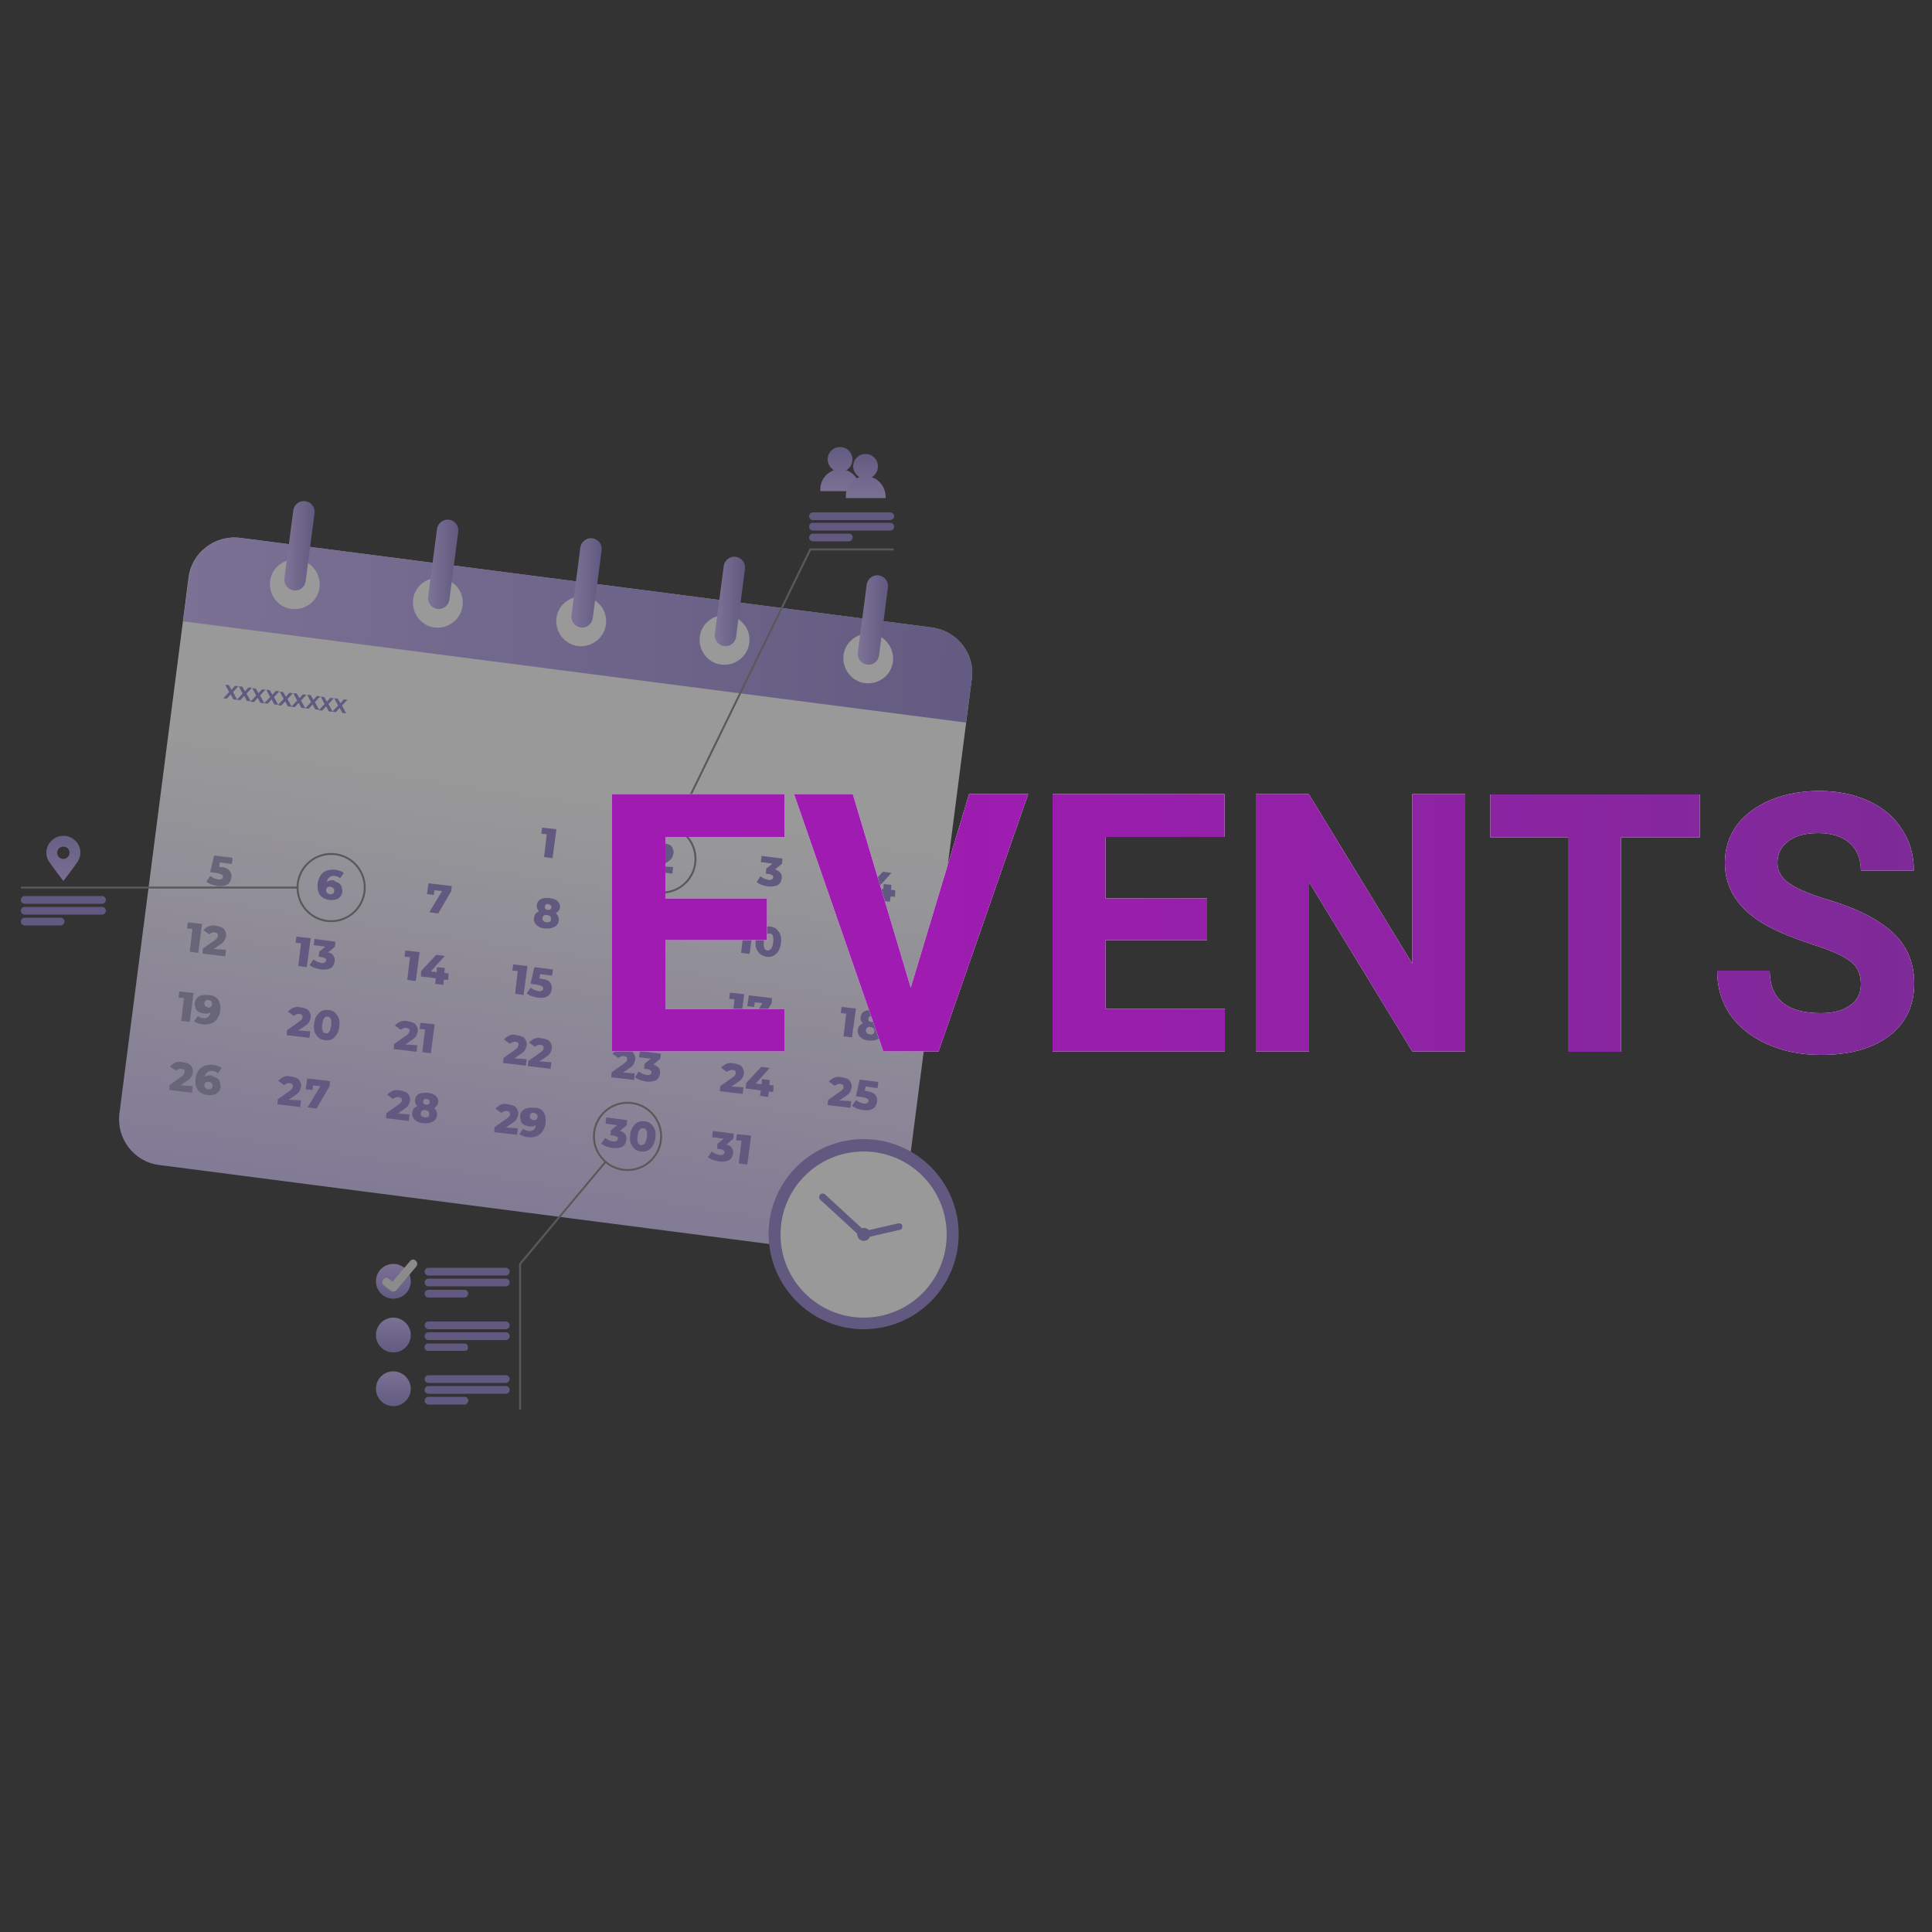 <?xml version="1.0" encoding="utf-8"?>
<!-- Generator: Adobe Illustrator 24.2.0, SVG Export Plug-In . SVG Version: 6.00 Build 0)  -->
<svg version="1.1" xmlns="http://www.w3.org/2000/svg" xmlns:xlink="http://www.w3.org/1999/xlink" x="0px" y="0px"
	 viewBox="0 0 500 500" style="enable-background:new 0 0 500 500;" xml:space="preserve">
<rect x="0" y="0" width="500" height="500" fill="#333333" stroke="none"/>
<style type="text/css">
	.st0{opacity:0.5;}
	.st1{fill:url(#SVGID_1_);}
	.st2{fill:url(#SVGID_2_);}
	.st3{fill:#907FCC;}
	.st4{fill:#9F98BD;}
	.st5{fill:#FFFFFF;}
	.st6{fill:url(#SVGID_3_);}
	.st7{fill:url(#SVGID_4_);}
	.st8{fill:url(#SVGID_5_);}
	.st9{fill:url(#SVGID_6_);}
	.st10{fill:url(#SVGID_7_);}
	.st11{fill:url(#SVGID_8_);}
	.st12{fill:none;stroke:#808080;stroke-width:0.5;stroke-miterlimit:10;}
	.st13{fill:url(#SVGID_9_);}
	.st14{fill:#E4E4E4;}
	.st15{fill:url(#SVGID_10_);}
	.st16{fill:url(#SVGID_11_);}
	.st17{fill:url(#SVGID_12_);}
	.st18{fill:url(#SVGID_13_);}
	.st19{fill:url(#SVGID_14_);}
</style>
<g id="BACKGROUND">
</g>
<g id="OBJECTS">
	<g class="st0">
		
			<linearGradient id="SVGID_1_" gradientUnits="userSpaceOnUse" x1="89.641" y1="-75.433" x2="145.175" y2="294.481" gradientTransform="matrix(1 0 0 -1 8.410366e-06 500.11)">
			<stop  offset="0.609" style="stop-color:#C2AFF6"/>
			<stop  offset="1" style="stop-color:#FFFFFF"/>
		</linearGradient>
		<path class="st1" d="M251.5,175.7l-17.9,138.7c-0.8,6.5-6.8,11.1-13.3,10.3L41.2,301.5c-6.5-0.8-11.1-6.8-10.3-13.3l17.9-138.7
			c0.8-6.5,6.8-11.1,13.3-10.3l179.1,23.2C247.8,163.3,252.4,169.3,251.5,175.7z"/>
		
			<linearGradient id="SVGID_2_" gradientUnits="userSpaceOnUse" x1="47.525" y1="341.621" x2="251.953" y2="332.945" gradientTransform="matrix(1 0 0 -1 8.410366e-06 500.11)">
			<stop  offset="0" style="stop-color:#C2AFF6"/>
			<stop  offset="0.995" style="stop-color:#9583D1"/>
		</linearGradient>
		<path class="st2" d="M251.5,175.7l-1.5,11.3L47.4,160.8l1.5-11.3c0.8-6.5,6.8-11.1,13.3-10.3l179.1,23.2
			C247.8,163.3,252.4,169.3,251.5,175.7z"/>
		<path class="st3" d="M144,214.6l-1,7.5l-2.2-0.3l0.7-5.9l-1.4-0.1l0.2-1.6L144,214.6z"/>
		<path class="st3" d="M174.2,224.4l-0.2,1.7l-5.9-0.7l0.1-1.3l3.1-2.2c0.3-0.2,0.5-0.4,0.7-0.6c0.1-0.1,0.1-0.4,0.2-0.5
			c0-0.2,0-0.4-0.1-0.6s-0.4-0.2-0.7-0.3c-0.3,0-0.5,0-0.8,0.1c-0.2,0.1-0.4,0.2-0.7,0.4l-1.5-1.1c0.4-0.4,0.8-0.7,1.4-1
			c0.6-0.2,1.2-0.3,1.9-0.1c0.6,0.1,1,0.2,1.5,0.4s0.7,0.5,0.9,1c0.2,0.4,0.3,0.8,0.2,1.3c-0.1,0.4-0.2,0.7-0.4,1.1
			c-0.2,0.4-0.6,0.7-1.2,1.1l-1.6,1.1L174.2,224.4z"/>
		<path class="st3" d="M202,225.9c0.3,0.4,0.4,0.9,0.3,1.5c-0.1,0.4-0.2,0.8-0.5,1.2c-0.3,0.4-0.7,0.6-1.2,0.7
			c-0.5,0.1-1.1,0.2-1.9,0.1c-0.5-0.1-1-0.2-1.6-0.4c-0.5-0.2-0.9-0.4-1.3-0.7l1-1.5c0.3,0.2,0.6,0.4,1,0.6c0.4,0.1,0.7,0.2,1,0.3
			c0.4,0.1,0.7,0,0.9-0.1c0.2-0.1,0.4-0.3,0.4-0.5c0.1-0.5-0.3-0.7-1-0.9l-0.9-0.1l0.1-1.3l1.6-1.3l-3-0.4l0.2-1.6l5.4,0.7l-0.1,1.3
			l-1.8,1.5C201.2,225.2,201.7,225.6,202,225.9z"/>
		<path class="st3" d="M231.6,232.1l-1.1-0.1l-0.2,1.4l-2.1-0.3l0.2-1.4l-3.9-0.5l0.1-1.4l3.9-4.2l2.2,0.3l-3.6,4l1.5,0.2l0.1-1.3
			l2,0.2l-0.1,1.3l1.1,0.1L231.6,232.1z"/>
		<path class="st4" d="M59.4,225.3c0.4,0.5,0.6,1.1,0.5,1.8c-0.1,0.4-0.2,0.9-0.5,1.3c-0.3,0.4-0.7,0.6-1.2,0.8
			c-0.5,0.1-1.1,0.2-1.9,0.1c-0.5-0.1-1-0.2-1.6-0.4c-0.5-0.2-0.9-0.4-1.3-0.7l1-1.5c0.3,0.2,0.6,0.4,1,0.6c0.4,0.1,0.7,0.2,1,0.3
			c0.4,0.1,0.7,0,0.9-0.1c0.2-0.1,0.4-0.3,0.4-0.5c0-0.2-0.1-0.4-0.2-0.6c-0.2-0.1-0.6-0.3-1.1-0.4l-2-0.3l1-4.3l4.8,0.6l-0.2,1.6
			l-3.1-0.4l-0.2,1.1l0.5,0.1C58.2,224.4,59,224.8,59.4,225.3z"/>
		<path class="st3" d="M87.6,228.5c0.4,0.2,0.7,0.6,0.8,1c0.1,0.4,0.2,0.8,0.2,1.3c-0.1,0.5-0.2,1-0.6,1.3c-0.3,0.4-0.7,0.6-1.2,0.7
			c-0.4,0.1-1,0.2-1.6,0.1c-1-0.1-1.9-0.6-2.4-1.3c-0.5-0.7-0.7-1.6-0.6-2.9c0.1-0.9,0.4-1.6,0.8-2.2c0.4-0.6,1-1,1.6-1.2
			c0.7-0.2,1.3-0.3,2.2-0.2c0.4,0.1,0.8,0.1,1.2,0.3c0.4,0.1,0.7,0.3,1,0.5l-1,1.4c-0.3-0.3-0.7-0.5-1.3-0.6c-0.5-0.1-1,0-1.4,0.3
			c-0.4,0.2-0.6,0.7-0.7,1.2c0.4-0.3,1-0.4,1.8-0.4C86.7,228.2,87.2,228.3,87.6,228.5z M86.1,231.3c0.2-0.1,0.4-0.4,0.4-0.7
			c0-0.3,0-0.5-0.2-0.7c-0.1-0.2-0.4-0.3-0.7-0.4c-0.3-0.1-0.6,0-0.8,0.1c-0.2,0.1-0.4,0.4-0.4,0.7c0,0.3,0,0.5,0.2,0.7
			c0.1,0.2,0.4,0.3,0.7,0.4C85.6,231.5,85.9,231.4,86.1,231.3z"/>
		<path class="st3" d="M116.9,229.3l-0.1,1.3l-3.4,5.8l-2.3-0.3l3.3-5.5l-2-0.2l-0.1,1.2l-1.8-0.2l0.4-2.8L116.9,229.3z"/>
		<path class="st3" d="M144.5,237.3c0.1,0.3,0.2,0.7,0.1,1c-0.1,0.4-0.2,0.9-0.6,1.2c-0.3,0.3-0.7,0.5-1.3,0.7
			c-0.5,0.1-1.1,0.1-1.7,0.1c-0.7-0.1-1.2-0.2-1.6-0.5c-0.4-0.2-0.8-0.6-1-1c-0.2-0.4-0.3-0.8-0.2-1.3c0.1-0.4,0.1-0.7,0.4-1
			c0.2-0.3,0.5-0.4,0.9-0.7c-0.2-0.2-0.4-0.4-0.5-0.7c-0.1-0.3-0.1-0.6-0.1-0.9c0.1-0.4,0.2-0.8,0.5-1.1c0.3-0.3,0.7-0.5,1.1-0.6
			c0.4-0.1,1-0.1,1.6-0.1c0.6,0.1,1.1,0.2,1.6,0.4c0.4,0.2,0.7,0.5,1,0.9c0.2,0.4,0.3,0.7,0.2,1.2c-0.1,0.3-0.1,0.6-0.3,0.8
			s-0.4,0.4-0.7,0.6C144.2,236.7,144.4,237,144.5,237.3z M142.2,238.6c0.2-0.1,0.4-0.4,0.4-0.7c0-0.3,0-0.5-0.2-0.7
			c-0.1-0.2-0.4-0.3-0.8-0.4c-0.4-0.1-0.6,0-0.8,0.1c-0.2,0.1-0.4,0.4-0.4,0.7c-0.1,0.3,0,0.5,0.2,0.7c0.1,0.2,0.4,0.3,0.8,0.4
			C141.6,238.7,141.9,238.7,142.2,238.6z M141.3,234.1c-0.1,0.1-0.3,0.3-0.3,0.5c0,0.2,0,0.4,0.1,0.6c0.1,0.1,0.4,0.2,0.6,0.3
			c0.3,0,0.5,0,0.7-0.1c0.1-0.1,0.3-0.3,0.3-0.5s0-0.4-0.1-0.6c-0.1-0.1-0.4-0.2-0.6-0.3C141.6,233.9,141.4,233.9,141.3,234.1z"/>
		<path class="st3" d="M172.1,237.3c0.5,0.7,0.7,1.6,0.6,2.9c-0.1,0.9-0.4,1.6-0.8,2.2c-0.4,0.6-1,1-1.6,1.3
			c-0.7,0.2-1.3,0.3-2.2,0.2c-0.4-0.1-0.8-0.1-1.2-0.3c-0.4-0.1-0.7-0.3-1-0.5l1-1.4c0.3,0.3,0.7,0.5,1.3,0.6c0.5,0.1,1,0,1.3-0.3
			c0.4-0.2,0.6-0.7,0.7-1.2c-0.4,0.3-1,0.4-1.8,0.3c-0.4-0.1-0.9-0.2-1.3-0.4c-0.4-0.2-0.7-0.6-0.8-1c-0.1-0.4-0.2-0.8-0.2-1.3
			c0.1-0.5,0.2-1,0.6-1.3c0.3-0.4,0.7-0.6,1.2-0.7c0.4-0.1,1-0.2,1.6-0.1C170.7,236.1,171.5,236.5,172.1,237.3z M170.2,239.3
			c0.2-0.1,0.4-0.4,0.4-0.7c0-0.3,0-0.5-0.2-0.7c-0.1-0.2-0.4-0.3-0.7-0.4c-0.3-0.1-0.5,0-0.7,0.1c-0.2,0.1-0.4,0.4-0.4,0.7
			c0,0.3,0,0.5,0.2,0.7c0.1,0.2,0.4,0.3,0.7,0.4C169.6,239.4,169.9,239.4,170.2,239.3z"/>
		<path class="st3" d="M195,239.4l-1,7.5l-2.2-0.3l0.7-5.9l-1.4-0.1l0.2-1.6L195,239.4z"/>
		<path class="st3" d="M196.7,246.9c-0.4-0.4-0.8-0.9-1-1.5c-0.2-0.6-0.2-1.3-0.1-2.2c0.1-0.8,0.4-1.5,0.7-2c0.4-0.5,0.8-1,1.3-1.2
			c0.5-0.2,1.1-0.3,1.8-0.2c0.7,0.1,1.2,0.3,1.6,0.7c0.4,0.4,0.8,0.9,1,1.5c0.2,0.6,0.2,1.3,0.1,2.2c-0.1,0.8-0.4,1.5-0.7,2
			c-0.4,0.5-0.8,1-1.3,1.2c-0.5,0.2-1.1,0.3-1.8,0.2C197.8,247.5,197.2,247.3,196.7,246.9z M199.6,245.5c0.2-0.3,0.4-0.8,0.5-1.6
			c0.1-0.7,0.1-1.3-0.1-1.7c-0.1-0.4-0.4-0.6-0.8-0.6c-0.4-0.1-0.7,0.1-1,0.4c-0.2,0.3-0.4,0.9-0.5,1.6c-0.1,0.7-0.1,1.3,0.1,1.7
			c0.1,0.4,0.4,0.6,0.8,0.7C199,246,199.3,245.8,199.6,245.5z"/>
		<path class="st3" d="M226.2,243.4l-1,7.5l-2.2-0.3l0.7-5.9l-1.4-0.1l0.2-1.6L226.2,243.4z"/>
		<path class="st3" d="M230.5,244l-1,7.5l-2.2-0.3l0.7-5.9l-1.4-0.1l0.2-1.6L230.5,244z"/>
		<path class="st4" d="M52.3,239.1l-1,7.5l-2.2-0.3l0.7-5.9l-1.4-0.1l0.2-1.6L52.3,239.1z"/>
		<path class="st4" d="M58.5,245.8l-0.2,1.7l-5.9-0.7l0.1-1.3l3.1-2.2c0.3-0.2,0.5-0.4,0.6-0.6c0.1-0.1,0.1-0.4,0.2-0.5
			c0-0.2,0-0.4-0.1-0.6c-0.1-0.1-0.4-0.2-0.7-0.3c-0.3,0-0.5,0-0.8,0.1c-0.2,0.1-0.4,0.2-0.7,0.4l-1.5-1.1c0.4-0.4,0.8-0.7,1.4-1
			c0.6-0.2,1.2-0.3,1.9-0.1c0.6,0.1,1,0.2,1.5,0.4c0.4,0.2,0.7,0.5,0.9,1c0.2,0.4,0.3,0.8,0.2,1.3c-0.1,0.4-0.2,0.7-0.4,1.1
			c-0.2,0.4-0.6,0.7-1.2,1.1l-1.6,1.1L58.5,245.8z"/>
		<path class="st3" d="M80.4,242.8l-1,7.5l-2.2-0.3l0.7-5.9l-1.4-0.1l0.2-1.6L80.4,242.8z"/>
		<path class="st3" d="M86.3,247.4c0.3,0.4,0.4,0.9,0.3,1.5c-0.1,0.4-0.2,0.8-0.5,1.2c-0.3,0.4-0.7,0.6-1.2,0.7
			c-0.5,0.1-1.1,0.2-1.9,0.1c-0.5-0.1-1-0.2-1.6-0.4c-0.5-0.2-0.9-0.4-1.3-0.7l1-1.5c0.3,0.2,0.6,0.4,1,0.6c0.4,0.1,0.7,0.2,1,0.3
			c0.4,0.1,0.7,0,0.9-0.1c0.2-0.1,0.4-0.3,0.4-0.5c0.1-0.5-0.3-0.7-1-0.9l-0.9-0.1l0.1-1.3l1.6-1.3l-3-0.4l0.2-1.6l5.4,0.7l-0.1,1.3
			l-1.8,1.5C85.6,246.6,86.1,246.9,86.3,247.4z"/>
		<path class="st3" d="M108.6,246.4l-1,7.5l-2.2-0.3l0.7-5.9l-1.4-0.1l0.2-1.6L108.6,246.4z"/>
		<path class="st3" d="M116,253.6l-1.1-0.1l-0.2,1.4l-2.1-0.3l0.2-1.4l-3.9-0.5l0.1-1.4l3.9-4.2l2.2,0.3l-3.6,4l1.5,0.2l0.1-1.3
			l2,0.2l-0.1,1.3l1.1,0.1L116,253.6z"/>
		<path class="st3" d="M136.5,250l-1,7.5l-2.2-0.3l0.7-5.9l-1.4-0.1l0.2-1.6L136.5,250z"/>
		<path class="st3" d="M142.3,254.2c0.4,0.5,0.6,1.1,0.5,1.8c-0.1,0.4-0.2,0.9-0.5,1.3c-0.3,0.4-0.7,0.6-1.2,0.8
			c-0.5,0.1-1.1,0.2-1.9,0.1c-0.5-0.1-1-0.2-1.6-0.4c-0.5-0.2-0.9-0.4-1.3-0.7l1-1.5c0.3,0.2,0.6,0.4,1,0.6c0.4,0.1,0.7,0.2,1,0.3
			c0.4,0.1,0.7,0,0.9-0.1c0.2-0.1,0.4-0.3,0.4-0.5s-0.1-0.4-0.2-0.6c-0.2-0.1-0.6-0.3-1.1-0.4l-2-0.3l1-4.3l4.8,0.6l-0.2,1.6
			l-3.1-0.4l-0.2,1.1l0.5,0.1C141.1,253.4,141.9,253.7,142.3,254.2z"/>
		<path class="st3" d="M164.6,253.6l-1,7.5l-2.2-0.3l0.7-5.9l-1.4-0.1l0.2-1.6L164.6,253.6z"/>
		<path class="st3" d="M170.5,257.5c0.4,0.2,0.7,0.6,0.8,1c0.1,0.4,0.2,0.8,0.2,1.3c-0.1,0.5-0.2,1-0.6,1.3
			c-0.3,0.4-0.7,0.6-1.2,0.7c-0.4,0.1-1,0.2-1.6,0.1c-1-0.1-1.9-0.6-2.4-1.3c-0.5-0.7-0.7-1.6-0.6-2.9c0.1-0.9,0.4-1.6,0.8-2.2
			c0.4-0.6,1-1,1.6-1.3c0.7-0.2,1.3-0.3,2.2-0.2c0.4,0.1,0.8,0.1,1.2,0.3c0.4,0.1,0.7,0.3,1,0.5l-1,1.4c-0.3-0.3-0.7-0.5-1.3-0.6
			c-0.5-0.1-1,0-1.4,0.3c-0.4,0.2-0.6,0.7-0.7,1.2c0.4-0.3,1-0.4,1.8-0.4C169.6,257.1,170.1,257.2,170.5,257.5z M169,260.2
			c0.2-0.1,0.4-0.4,0.4-0.7c0-0.3,0-0.5-0.2-0.7c-0.1-0.2-0.4-0.3-0.7-0.4c-0.3-0.1-0.6,0-0.8,0.1c-0.2,0.1-0.4,0.4-0.4,0.7
			c0,0.3,0,0.5,0.2,0.7c0.1,0.2,0.4,0.3,0.7,0.4C168.5,260.4,168.8,260.3,169,260.2z"/>
		<path class="st3" d="M192.6,257.3l-1,7.5l-2.2-0.3l0.7-5.9l-1.4-0.1l0.2-1.6L192.6,257.3z"/>
		<path class="st3" d="M199.8,258.3l-0.1,1.3l-3.4,5.8l-2.3-0.3l3.3-5.5l-2-0.2l-0.1,1.2l-1.8-0.2l0.4-2.8L199.8,258.3z"/>
		<path class="st3" d="M221.5,261l-1,7.5l-2.2-0.3l0.7-5.9l-1.4-0.1l0.2-1.6L221.5,261z"/>
		<path class="st3" d="M228.3,266.3c0.1,0.3,0.2,0.7,0.1,1c-0.1,0.4-0.2,0.9-0.6,1.2c-0.3,0.3-0.7,0.5-1.3,0.7
			c-0.5,0.1-1.1,0.1-1.7,0.1c-0.7-0.1-1.2-0.2-1.6-0.5c-0.4-0.2-0.8-0.6-1-1c-0.2-0.4-0.3-0.8-0.2-1.3c0.1-0.4,0.1-0.7,0.4-1
			c0.2-0.3,0.5-0.4,0.9-0.7c-0.2-0.2-0.4-0.4-0.5-0.7c-0.1-0.3-0.1-0.6-0.1-0.9c0.1-0.4,0.2-0.8,0.5-1.1c0.3-0.3,0.7-0.5,1.2-0.6
			c0.4-0.1,1-0.1,1.6-0.1c0.6,0.1,1.1,0.2,1.6,0.4c0.4,0.2,0.7,0.5,1,0.9c0.2,0.4,0.3,0.7,0.2,1.2c-0.1,0.3-0.1,0.6-0.3,0.8
			s-0.4,0.4-0.7,0.6C227.9,265.7,228.2,266,228.3,266.3z M225.9,267.6c0.2-0.1,0.4-0.4,0.4-0.7c0-0.3,0-0.5-0.2-0.7
			c-0.1-0.2-0.4-0.3-0.8-0.4c-0.4-0.1-0.6,0-0.8,0.1c-0.2,0.1-0.4,0.4-0.4,0.7c0,0.3,0,0.5,0.2,0.7c0.1,0.2,0.4,0.3,0.8,0.4
			C225.4,267.8,225.7,267.8,225.9,267.6z M225,263.1c-0.1,0.1-0.3,0.3-0.3,0.5s0,0.4,0.1,0.6c0.1,0.1,0.4,0.2,0.6,0.3
			c0.3,0,0.5,0,0.7-0.1c0.1-0.1,0.3-0.3,0.3-0.5s0-0.4-0.1-0.6s-0.4-0.2-0.6-0.3C225.4,262.9,225.2,262.9,225,263.1z"/>
		<path class="st4" d="M50.1,257l-1,7.5l-2.2-0.3l0.7-5.9l-1.4-0.1l0.2-1.6L50.1,257z"/>
		<path class="st4" d="M56.4,258.6c0.5,0.7,0.7,1.6,0.6,2.9c-0.1,0.9-0.4,1.6-0.8,2.2c-0.4,0.6-1,1-1.6,1.2
			c-0.7,0.2-1.3,0.3-2.2,0.2c-0.4-0.1-0.8-0.1-1.2-0.3c-0.4-0.1-0.7-0.3-1-0.5l1-1.4c0.3,0.3,0.7,0.5,1.3,0.6c0.5,0.1,1,0,1.3-0.3
			c0.4-0.2,0.6-0.7,0.7-1.2c-0.4,0.3-1,0.4-1.8,0.3c-0.4-0.1-0.9-0.2-1.3-0.4c-0.4-0.2-0.7-0.6-0.8-1c-0.1-0.4-0.2-0.8-0.2-1.3
			c0.1-0.5,0.2-1,0.6-1.3c0.3-0.4,0.7-0.6,1.2-0.7c0.4-0.1,1-0.2,1.6-0.1C55.1,257.5,55.9,258,56.4,258.6z M54.5,260.6
			c0.2-0.1,0.4-0.4,0.4-0.7c0-0.3,0-0.5-0.2-0.7c-0.1-0.2-0.4-0.3-0.7-0.4c-0.3-0.1-0.6,0-0.7,0.1c-0.2,0.1-0.4,0.4-0.4,0.7
			c0,0.3,0,0.5,0.2,0.7c0.1,0.2,0.4,0.3,0.7,0.4C54.1,260.9,54.3,260.8,54.5,260.6z"/>
		<path class="st3" d="M80.3,266.9l-0.2,1.7l-5.9-0.7l0.1-1.3l3.1-2.2c0.3-0.2,0.5-0.4,0.7-0.6c0.1-0.1,0.1-0.4,0.2-0.5
			c0-0.2,0-0.4-0.1-0.6c-0.1-0.1-0.4-0.2-0.7-0.3c-0.3,0-0.5,0-0.8,0.1c-0.2,0.1-0.4,0.2-0.7,0.4l-1.5-1.1c0.4-0.4,0.8-0.7,1.4-1
			c0.6-0.2,1.2-0.3,1.9-0.1c0.6,0.1,1,0.2,1.5,0.4c0.4,0.2,0.7,0.5,0.9,1c0.2,0.4,0.3,0.8,0.2,1.3c-0.1,0.4-0.2,0.7-0.4,1.1
			c-0.2,0.4-0.6,0.7-1.2,1.1l-1.6,1.1L80.3,266.9z"/>
		<path class="st3" d="M82.4,268.5c-0.4-0.4-0.8-0.9-1-1.5c-0.2-0.6-0.2-1.3-0.1-2.2c0.1-0.8,0.4-1.5,0.7-2c0.4-0.5,0.8-1,1.3-1.2
			c0.5-0.2,1.1-0.3,1.8-0.2c0.7,0.1,1.2,0.3,1.6,0.7c0.4,0.4,0.8,0.9,1,1.5c0.2,0.6,0.2,1.3,0.1,2.2c-0.1,0.8-0.4,1.5-0.7,2
			c-0.4,0.5-0.8,1-1.3,1.2c-0.5,0.2-1.1,0.3-1.8,0.2C83.4,269.1,82.8,268.9,82.4,268.5z M85.2,267c0.2-0.3,0.4-0.8,0.5-1.6
			c0.1-0.7,0.1-1.3-0.1-1.7c-0.1-0.4-0.4-0.6-0.8-0.6c-0.4-0.1-0.7,0.1-0.9,0.4c-0.2,0.3-0.4,0.8-0.5,1.6c-0.1,0.7-0.1,1.3,0.1,1.7
			c0.1,0.4,0.4,0.6,0.8,0.6C84.6,267.5,84.9,267.4,85.2,267z"/>
		<path class="st3" d="M108,270.5l-0.2,1.7l-5.9-0.7l0.1-1.3l3.1-2.2c0.3-0.2,0.5-0.4,0.7-0.6c0.1-0.1,0.1-0.4,0.2-0.5
			c0-0.2,0-0.4-0.1-0.6c-0.1-0.1-0.4-0.2-0.7-0.3c-0.3,0-0.5,0-0.8,0.1c-0.2,0.1-0.4,0.2-0.7,0.4l-1.5-1.1c0.4-0.4,0.8-0.7,1.4-1
			c0.6-0.2,1.2-0.3,1.9-0.1c0.6,0.1,1,0.2,1.5,0.4c0.4,0.2,0.7,0.5,0.9,1c0.2,0.4,0.3,0.8,0.2,1.3c-0.1,0.4-0.2,0.7-0.4,1.1
			c-0.2,0.4-0.6,0.7-1.2,1.1l-1.6,1.1L108,270.5z"/>
		<path class="st3" d="M112.5,265.1l-1,7.5l-2.2-0.3l0.7-5.9l-1.4-0.1l0.2-1.6L112.5,265.1z"/>
		<path class="st3" d="M136.3,274.1l-0.2,1.7l-5.9-0.7l0.1-1.3l3.1-2.2c0.3-0.2,0.5-0.4,0.6-0.6c0.1-0.1,0.1-0.4,0.2-0.5
			c0-0.2,0-0.4-0.1-0.6s-0.4-0.2-0.7-0.3c-0.3,0-0.5,0-0.8,0.1c-0.2,0.1-0.4,0.2-0.7,0.4l-1.5-1.1c0.4-0.4,0.8-0.7,1.4-1
			s1.2-0.3,1.9-0.1c0.6,0.1,1,0.2,1.5,0.4c0.4,0.2,0.7,0.5,0.9,1c0.2,0.4,0.3,0.8,0.2,1.3c-0.1,0.4-0.2,0.7-0.4,1.1
			c-0.2,0.4-0.6,0.7-1.2,1.1l-1.6,1.1L136.3,274.1z"/>
		<path class="st3" d="M142.7,274.9l-0.2,1.7l-5.9-0.7l0.1-1.3l3.1-2.2c0.3-0.2,0.5-0.4,0.7-0.6c0.1-0.1,0.2-0.4,0.2-0.5
			c0-0.2,0-0.4-0.1-0.6c-0.1-0.1-0.4-0.2-0.7-0.3c-0.3,0-0.5,0-0.8,0.1c-0.2,0.1-0.4,0.2-0.7,0.4l-1.5-1.1c0.4-0.4,0.8-0.7,1.4-1
			c0.6-0.2,1.2-0.3,1.9-0.1c0.6,0.1,1,0.2,1.5,0.4c0.4,0.2,0.7,0.5,0.9,1c0.2,0.4,0.3,0.8,0.2,1.3c-0.1,0.4-0.2,0.7-0.4,1.1
			c-0.2,0.4-0.6,0.7-1.2,1.1l-1.6,1.1L142.7,274.9z"/>
		<path class="st3" d="M164.3,277.8l-0.2,1.7l-5.9-0.7l0.1-1.3l3.1-2.2c0.3-0.2,0.5-0.4,0.7-0.6c0.1-0.1,0.2-0.4,0.2-0.5
			c0-0.2,0-0.4-0.1-0.6c-0.1-0.1-0.4-0.2-0.7-0.3c-0.3,0-0.5,0-0.8,0.1c-0.2,0.1-0.4,0.2-0.7,0.4l-1.5-1.1c0.4-0.4,0.8-0.7,1.4-1
			s1.2-0.3,1.9-0.1c0.6,0.1,1,0.2,1.5,0.4c0.4,0.2,0.7,0.5,0.9,1c0.2,0.4,0.3,0.8,0.2,1.3c-0.1,0.4-0.2,0.7-0.4,1.1
			c-0.2,0.4-0.6,0.7-1.2,1.1l-1.6,1.1L164.3,277.8z"/>
		<path class="st3" d="M170.5,276.4c0.3,0.4,0.4,0.9,0.3,1.5c-0.1,0.4-0.2,0.8-0.5,1.2c-0.3,0.4-0.7,0.6-1.2,0.7
			c-0.5,0.1-1.1,0.2-1.9,0.1c-0.5-0.1-1-0.2-1.6-0.4c-0.5-0.2-0.9-0.4-1.3-0.7l1-1.5c0.3,0.2,0.6,0.4,1,0.6c0.4,0.1,0.7,0.2,1,0.3
			c0.4,0.1,0.7,0,0.9-0.1c0.2-0.1,0.4-0.3,0.4-0.5c0.1-0.5-0.3-0.7-1-0.9l-0.9-0.1l0.1-1.3l1.6-1.3l-3-0.4l0.2-1.6l5.4,0.7l-0.1,1.3
			l-1.8,1.5C169.7,275.7,170.2,276.1,170.5,276.4z"/>
		<path class="st3" d="M192.4,281.4l-0.2,1.7l-5.9-0.7l0.1-1.3l3.1-2.2c0.3-0.2,0.5-0.4,0.7-0.6c0.1-0.1,0.2-0.4,0.2-0.5
			c0-0.2,0-0.4-0.1-0.6s-0.4-0.2-0.7-0.3c-0.3,0-0.5,0-0.8,0.1c-0.2,0.1-0.4,0.2-0.7,0.4l-1.5-1.1c0.4-0.4,0.8-0.7,1.4-1
			c0.6-0.2,1.2-0.3,1.9-0.1c0.6,0.1,1,0.2,1.5,0.4c0.4,0.2,0.7,0.5,0.9,1c0.2,0.4,0.3,0.8,0.2,1.3c-0.1,0.4-0.2,0.7-0.4,1.1
			c-0.2,0.4-0.6,0.7-1.2,1.1l-1.6,1.1L192.4,281.4z"/>
		<path class="st3" d="M200.1,282.6l-1.1-0.1l-0.2,1.4l-2.1-0.3l0.2-1.4l-3.9-0.5l0.1-1.4l3.9-4.2l2.2,0.3l-3.6,4l1.5,0.2l0.1-1.3
			l2,0.2l-0.1,1.3l1.1,0.1L200.1,282.6z"/>
		<path class="st3" d="M220.3,285l-0.2,1.7l-5.9-0.7l0.1-1.3l3.1-2.2c0.3-0.2,0.5-0.4,0.7-0.6s0.2-0.4,0.2-0.5c0-0.2,0-0.4-0.1-0.6
			c-0.1-0.1-0.4-0.2-0.7-0.3c-0.3,0-0.5,0-0.8,0.1c-0.2,0.1-0.4,0.2-0.7,0.4l-1.5-1.1c0.4-0.4,0.8-0.7,1.4-1
			c0.6-0.2,1.2-0.3,1.9-0.1c0.6,0.1,1,0.2,1.5,0.4c0.4,0.2,0.7,0.5,0.9,1c0.2,0.4,0.3,0.8,0.2,1.3c-0.1,0.4-0.2,0.7-0.4,1.1
			c-0.2,0.4-0.6,0.7-1.2,1.1l-1.6,1.1L220.3,285z"/>
		<path class="st3" d="M226.5,283.3c0.4,0.5,0.6,1.1,0.5,1.8c-0.1,0.4-0.2,0.9-0.5,1.3c-0.3,0.4-0.7,0.6-1.2,0.8
			c-0.5,0.1-1.1,0.2-1.9,0.1c-0.5-0.1-1-0.2-1.6-0.4c-0.5-0.2-0.9-0.4-1.3-0.7l1-1.5c0.3,0.2,0.6,0.4,1,0.6c0.4,0.1,0.7,0.2,1,0.3
			c0.4,0.1,0.7,0,0.9-0.1c0.2-0.1,0.4-0.3,0.4-0.5c0-0.2-0.1-0.4-0.2-0.6c-0.2-0.1-0.6-0.3-1.1-0.4l-2-0.3l1-4.3l4.8,0.6l-0.2,1.6
			l-3.1-0.4l-0.2,1.1l0.5,0.1C225.3,282.5,226,282.8,226.5,283.3z"/>
		<path class="st4" d="M49.9,281.1l-0.2,1.7l-5.9-0.7l0.1-1.3l3.1-2.2c0.3-0.2,0.5-0.4,0.6-0.6c0.1-0.1,0.2-0.4,0.2-0.5
			c0-0.2,0-0.4-0.1-0.6c-0.1-0.1-0.4-0.2-0.7-0.3c-0.3,0-0.5,0-0.8,0.1c-0.2,0.1-0.4,0.2-0.7,0.4l-1.5-1.1c0.4-0.4,0.8-0.7,1.4-1
			c0.6-0.2,1.2-0.3,1.9-0.1c0.6,0.1,1,0.2,1.5,0.4c0.4,0.2,0.7,0.5,0.9,1c0.2,0.4,0.3,0.8,0.2,1.3c-0.1,0.4-0.2,0.7-0.4,1.1
			c-0.2,0.4-0.6,0.7-1.2,1.1l-1.6,1.1L49.9,281.1z"/>
		<path class="st4" d="M56.1,279c0.4,0.2,0.7,0.6,0.8,1c0.1,0.4,0.2,0.8,0.2,1.3c-0.1,0.5-0.2,1-0.6,1.3c-0.3,0.4-0.7,0.6-1.2,0.7
			c-0.4,0.1-1,0.2-1.6,0.1c-1-0.1-1.9-0.6-2.5-1.3c-0.5-0.7-0.7-1.6-0.6-2.9c0.1-0.9,0.4-1.6,0.8-2.2c0.4-0.6,1-1,1.6-1.2
			c0.7-0.2,1.3-0.3,2.2-0.2c0.4,0.1,0.8,0.1,1.2,0.3c0.4,0.1,0.7,0.3,1,0.5l-1,1.4c-0.3-0.3-0.7-0.5-1.3-0.6c-0.5-0.1-1,0-1.4,0.3
			c-0.4,0.2-0.6,0.7-0.7,1.2c0.4-0.3,1-0.4,1.8-0.4C55.2,278.7,55.7,278.8,56.1,279z M54.6,281.8c0.2-0.1,0.4-0.4,0.4-0.7
			c0-0.3,0-0.5-0.2-0.7c-0.1-0.2-0.4-0.3-0.7-0.4c-0.3-0.1-0.6,0-0.8,0.1c-0.2,0.1-0.4,0.4-0.4,0.7c0,0.3,0,0.5,0.2,0.7
			c0.1,0.2,0.4,0.3,0.7,0.4C54.1,282,54.4,281.9,54.6,281.8z"/>
		<path class="st3" d="M77.9,284.8l-0.2,1.7l-5.9-0.7l0.1-1.3l3.1-2.2c0.3-0.2,0.5-0.4,0.6-0.6c0.1-0.1,0.2-0.4,0.2-0.5
			c0-0.2,0-0.4-0.1-0.6c-0.1-0.1-0.4-0.2-0.7-0.3c-0.3,0-0.5,0-0.8,0.1c-0.2,0.1-0.4,0.2-0.7,0.4l-1.5-1.1c0.4-0.4,0.8-0.7,1.4-1
			s1.2-0.3,1.9-0.1c0.6,0.1,1,0.2,1.5,0.4c0.4,0.2,0.7,0.5,0.9,1c0.2,0.4,0.3,0.8,0.2,1.3c-0.1,0.4-0.2,0.7-0.4,1.1
			c-0.2,0.4-0.6,0.7-1.2,1.1l-1.6,1.1L77.9,284.8z"/>
		<path class="st3" d="M85.4,279.8l-0.1,1.3l-3.4,5.8l-2.3-0.3l3.3-5.5l-1.9-0.2l-0.1,1.2l-1.8-0.2l0.4-2.8L85.4,279.8z"/>
		<path class="st3" d="M106,288.4l-0.2,1.7l-5.9-0.7l0.1-1.3l3.1-2.2c0.3-0.2,0.5-0.4,0.7-0.6c0.1-0.1,0.2-0.4,0.2-0.5
			c0-0.2,0-0.4-0.1-0.6c-0.1-0.1-0.4-0.2-0.7-0.3c-0.3,0-0.5,0-0.8,0.1c-0.2,0.1-0.4,0.2-0.7,0.4l-1.5-1.1c0.4-0.4,0.8-0.7,1.4-1
			c0.6-0.2,1.2-0.3,1.9-0.1c0.6,0.1,1,0.2,1.5,0.4c0.4,0.2,0.7,0.5,0.9,1c0.2,0.4,0.3,0.8,0.2,1.3c-0.1,0.4-0.2,0.7-0.4,1.1
			c-0.2,0.4-0.6,0.7-1.2,1.1l-1.6,1.1L106,288.4z"/>
		<path class="st3" d="M113,287.7c0.1,0.3,0.2,0.7,0.1,1c-0.1,0.4-0.2,0.9-0.6,1.2c-0.3,0.3-0.7,0.5-1.3,0.7
			c-0.5,0.1-1.1,0.1-1.7,0.1c-0.7-0.1-1.2-0.2-1.6-0.5c-0.4-0.2-0.8-0.6-1-1c-0.2-0.4-0.3-0.8-0.2-1.3c0.1-0.4,0.1-0.7,0.4-1
			c0.2-0.3,0.5-0.4,0.9-0.7c-0.2-0.2-0.4-0.4-0.5-0.7c-0.1-0.3-0.1-0.6-0.1-0.9c0.1-0.4,0.2-0.8,0.5-1.1c0.3-0.3,0.7-0.5,1.2-0.6
			c0.4-0.1,1-0.1,1.6-0.1c0.6,0.1,1.1,0.2,1.5,0.4c0.4,0.2,0.7,0.5,1,0.9c0.2,0.4,0.3,0.7,0.2,1.2c-0.1,0.3-0.1,0.6-0.3,0.8
			c-0.1,0.2-0.4,0.4-0.7,0.6C112.7,287.1,112.9,287.4,113,287.7z M110.7,289.1c0.2-0.1,0.4-0.4,0.4-0.7c0-0.3,0-0.5-0.2-0.7
			c-0.1-0.2-0.4-0.3-0.8-0.4s-0.6,0-0.8,0.1c-0.2,0.1-0.4,0.4-0.4,0.7c-0.1,0.3,0,0.5,0.2,0.7c0.1,0.2,0.4,0.3,0.8,0.4
			C110.1,289.2,110.4,289.2,110.7,289.1z M109.8,284.5c-0.1,0.1-0.3,0.3-0.3,0.5c0,0.2,0,0.4,0.1,0.6c0.1,0.1,0.4,0.2,0.6,0.3
			c0.3,0,0.5,0,0.7-0.1c0.1-0.1,0.3-0.3,0.3-0.5c0-0.2,0-0.4-0.1-0.6c-0.1-0.1-0.4-0.2-0.6-0.3C110.1,284.4,109.9,284.4,109.8,284.5
			z"/>
		<path class="st3" d="M134,292l-0.2,1.7l-5.9-0.7l0.1-1.3l3.1-2.2c0.3-0.2,0.5-0.4,0.7-0.6c0.1-0.1,0.2-0.4,0.2-0.5
			c0-0.2,0-0.4-0.1-0.6c-0.1-0.1-0.4-0.2-0.7-0.3c-0.3,0-0.5,0-0.8,0.1c-0.2,0.1-0.4,0.2-0.7,0.4l-1.5-1.1c0.4-0.4,0.8-0.7,1.4-1
			s1.2-0.3,1.9-0.1c0.6,0.1,1,0.2,1.5,0.4c0.4,0.2,0.7,0.5,0.9,1c0.2,0.4,0.3,0.8,0.2,1.3c-0.1,0.4-0.2,0.7-0.4,1.1
			c-0.2,0.4-0.6,0.7-1.2,1.1l-1.6,1.1L134,292z"/>
		<path class="st3" d="M140.6,287.7c0.5,0.7,0.7,1.6,0.6,2.9c-0.1,0.9-0.4,1.6-0.8,2.2c-0.4,0.6-1,1-1.6,1.3
			c-0.7,0.2-1.3,0.3-2.2,0.2c-0.4-0.1-0.8-0.1-1.2-0.3c-0.4-0.1-0.7-0.3-1-0.5l1-1.4c0.3,0.3,0.7,0.5,1.3,0.6c0.5,0.1,1,0,1.3-0.3
			c0.4-0.2,0.6-0.7,0.7-1.2c-0.4,0.3-1,0.4-1.8,0.3c-0.4-0.1-0.9-0.2-1.3-0.4c-0.4-0.2-0.7-0.6-0.8-1c-0.1-0.4-0.2-0.8-0.2-1.3
			c0.1-0.5,0.2-1,0.6-1.3c0.3-0.4,0.7-0.6,1.2-0.7c0.4-0.1,1-0.2,1.6-0.1C139.2,286.6,140,287,140.6,287.7z M138.7,289.8
			c0.2-0.1,0.4-0.4,0.4-0.7c0-0.3,0-0.5-0.2-0.7c-0.1-0.2-0.4-0.3-0.7-0.4c-0.3-0.1-0.6,0-0.7,0.1c-0.2,0.1-0.4,0.4-0.4,0.7
			c0,0.3,0,0.5,0.2,0.7c0.1,0.2,0.4,0.3,0.7,0.4C138.1,289.9,138.4,289.9,138.7,289.8z"/>
		<path class="st3" d="M161.8,293.6c0.3,0.4,0.4,0.9,0.3,1.5c-0.1,0.4-0.2,0.8-0.5,1.2c-0.3,0.4-0.7,0.6-1.2,0.7s-1.1,0.2-1.9,0.1
			c-0.5-0.1-1-0.2-1.6-0.4c-0.5-0.2-0.9-0.4-1.3-0.7l1-1.5c0.3,0.2,0.6,0.4,1,0.6c0.4,0.1,0.7,0.2,1,0.3c0.4,0.1,0.7,0,0.9-0.1
			c0.2-0.1,0.4-0.3,0.4-0.5c0.1-0.5-0.3-0.7-1-0.9l-0.9-0.1l0.1-1.3l1.6-1.3l-3-0.4l0.2-1.6l5.4,0.7l-0.1,1.3l-1.8,1.5
			C161.1,292.8,161.5,293.1,161.8,293.6z"/>
		<path class="st3" d="M164.2,297.3c-0.4-0.4-0.8-0.9-1-1.5c-0.2-0.6-0.2-1.3-0.1-2.2c0.1-0.8,0.4-1.5,0.7-2c0.4-0.5,0.8-1,1.3-1.2
			c0.5-0.2,1.1-0.3,1.8-0.2c0.7,0.1,1.2,0.3,1.6,0.7c0.4,0.4,0.8,0.9,1,1.5c0.2,0.6,0.2,1.3,0.1,2.2c-0.1,0.8-0.4,1.5-0.7,2
			c-0.4,0.5-0.8,1-1.3,1.2c-0.5,0.2-1.1,0.3-1.8,0.2S164.6,297.7,164.2,297.3z M166.9,295.9c0.2-0.3,0.4-0.8,0.5-1.6
			c0.1-0.7,0.1-1.3-0.1-1.7c-0.1-0.4-0.4-0.6-0.8-0.6c-0.4-0.1-0.7,0.1-1,0.4c-0.2,0.3-0.4,0.8-0.5,1.6c-0.1,0.7-0.1,1.3,0.1,1.7
			c0.1,0.4,0.4,0.6,0.8,0.7C166.4,296.3,166.7,296.2,166.9,295.9z"/>
		<path class="st3" d="M189.4,297.1c0.3,0.4,0.4,0.9,0.3,1.5c-0.1,0.4-0.2,0.8-0.5,1.2c-0.3,0.4-0.7,0.6-1.2,0.7
			c-0.5,0.1-1.1,0.2-1.9,0.1c-0.5-0.1-1-0.2-1.6-0.4c-0.5-0.2-0.9-0.4-1.3-0.7l1-1.5c0.3,0.2,0.6,0.4,1,0.6c0.4,0.1,0.7,0.2,1,0.3
			c0.4,0.1,0.7,0,0.9-0.1c0.2-0.1,0.4-0.3,0.4-0.5c0.1-0.5-0.3-0.7-1-0.9l-0.9-0.1l0.1-1.3l1.6-1.3l-3-0.4l0.2-1.6l5.4,0.7l-0.1,1.3
			l-1.8,1.5C188.8,296.4,189.2,296.7,189.4,297.1z"/>
		<path class="st3" d="M194.4,293.9l-1,7.5l-2.2-0.3l0.7-5.9l-1.4-0.1l0.2-1.6L194.4,293.9z"/>
		<path class="st5" d="M82.7,152c-0.4,3.5-3.6,6-7.2,5.6c-3.5-0.4-6-3.6-5.6-7.2c0.4-3.5,3.7-6,7.2-5.6
			C80.6,145.2,83.1,148.5,82.7,152z"/>
		<path class="st5" d="M119.7,156.8c-0.4,3.5-3.7,6-7.2,5.6c-3.5-0.4-6-3.7-5.6-7.2c0.4-3.5,3.6-6,7.2-5.6
			C117.7,150.1,120.2,153.3,119.7,156.8z"/>
		<path class="st5" d="M156.8,161.6c-0.4,3.5-3.7,6-7.2,5.6c-3.5-0.4-6-3.7-5.6-7.2c0.4-3.5,3.7-6,7.2-5.6
			C154.8,154.8,157.3,158.1,156.8,161.6z"/>
		<path class="st5" d="M193.9,166.4c-0.4,3.5-3.7,6-7.2,5.6c-3.5-0.4-6-3.6-5.6-7.2c0.4-3.5,3.7-6,7.2-5.6
			C191.9,159.7,194.4,162.9,193.9,166.4z"/>
		<path class="st5" d="M231.1,171.2c-0.4,3.5-3.6,6-7.2,5.6c-3.5-0.4-6-3.7-5.6-7.2c0.4-3.5,3.7-6,7.2-5.6
			C229,164.4,231.5,167.7,231.1,171.2z"/>
		
			<linearGradient id="SVGID_3_" gradientUnits="userSpaceOnUse" x1="73.645" y1="358.891" x2="81.465" y2="358.891" gradientTransform="matrix(1 0 0 -1 8.410366e-06 500.11)">
			<stop  offset="0" style="stop-color:#C7B5FB"/>
			<stop  offset="1" style="stop-color:#907FCC"/>
		</linearGradient>
		<path class="st6" d="M76,152.8c-1.5-0.2-2.6-1.6-2.4-3.1l2.3-17.6c0.2-1.5,1.6-2.6,3.1-2.4c1.5,0.2,2.6,1.6,2.4,3.1l-2.3,17.6
			C78.9,151.9,77.6,153,76,152.8z"/>
		
			<linearGradient id="SVGID_4_" gradientUnits="userSpaceOnUse" x1="110.744" y1="354.118" x2="118.564" y2="354.118" gradientTransform="matrix(1 0 0 -1 8.410366e-06 500.11)">
			<stop  offset="0" style="stop-color:#C7B5FB"/>
			<stop  offset="1" style="stop-color:#907FCC"/>
		</linearGradient>
		<path class="st7" d="M113.2,157.6c-1.5-0.2-2.6-1.6-2.4-3.1l2.3-17.6c0.2-1.5,1.6-2.6,3.1-2.4c1.5,0.2,2.6,1.6,2.4,3.1l-2.3,17.6
			C116.1,156.7,114.7,157.8,113.2,157.6z"/>
		
			<linearGradient id="SVGID_5_" gradientUnits="userSpaceOnUse" x1="147.843" y1="349.285" x2="155.662" y2="349.285" gradientTransform="matrix(1 0 0 -1 8.410366e-06 500.11)">
			<stop  offset="0" style="stop-color:#C7B5FB"/>
			<stop  offset="1" style="stop-color:#907FCC"/>
		</linearGradient>
		<path class="st8" d="M150.3,162.4c-1.5-0.2-2.6-1.6-2.4-3.1l2.3-17.6c0.2-1.5,1.6-2.6,3.1-2.4c1.5,0.2,2.6,1.6,2.4,3.1l-2.3,17.6
			C153.2,161.5,151.8,162.6,150.3,162.4z"/>
		
			<linearGradient id="SVGID_6_" gradientUnits="userSpaceOnUse" x1="184.943" y1="344.511" x2="192.763" y2="344.511" gradientTransform="matrix(1 0 0 -1 8.410366e-06 500.11)">
			<stop  offset="0" style="stop-color:#C7B5FB"/>
			<stop  offset="1" style="stop-color:#907FCC"/>
		</linearGradient>
		<path class="st9" d="M187.4,167.2c-1.5-0.2-2.6-1.6-2.4-3.1l2.3-17.6c0.2-1.5,1.6-2.6,3.1-2.4c1.5,0.2,2.6,1.6,2.4,3.1l-2.3,17.6
			C190.3,166.4,188.8,167.4,187.4,167.2z"/>
		
			<linearGradient id="SVGID_7_" gradientUnits="userSpaceOnUse" x1="222.04" y1="339.678" x2="229.86" y2="339.678" gradientTransform="matrix(1 0 0 -1 8.410366e-06 500.11)">
			<stop  offset="0" style="stop-color:#C7B5FB"/>
			<stop  offset="1" style="stop-color:#907FCC"/>
		</linearGradient>
		<path class="st10" d="M224.4,172c-1.5-0.2-2.6-1.6-2.4-3.1l2.3-17.6c0.2-1.5,1.6-2.6,3.1-2.4c1.5,0.2,2.6,1.6,2.4,3.1l-2.3,17.6
			C227.3,171.1,226,172.2,224.4,172z"/>
		<path class="st3" d="M60.4,181l-0.7-1.3l-1,1.1l-0.9-0.1l1.5-1.6l-1-1.9l0.9,0.1l0.7,1.2l0.9-1l0.9,0.1l-1.4,1.5l1.1,2L60.4,181z
			 M63.9,181.4l-0.7-1.3l-1,1.1l-0.9-0.1l1.5-1.6l-1-1.9l0.9,0.1l0.7,1.2l0.9-1l0.9,0.1l-1.4,1.5l1.1,2L63.9,181.4z M67.4,181.9
			l-0.7-1.3l-1,1.1l-0.9-0.1l1.5-1.6l-1-1.9l0.9,0.1l0.7,1.2l0.9-1l0.9,0.1l-1.4,1.5l1.1,2L67.4,181.9z M71,182.3l-0.7-1.3l-1,1.1
			l-0.9-0.1l1.5-1.6l-1-1.9l0.9,0.1l0.7,1.2l0.9-1l0.9,0.1l-1.4,1.5l1.1,2L71,182.3z M74.5,182.8l-0.7-1.3l-1,1.1l-0.9-0.1l1.5-1.6
			l-1-1.9l0.9,0.1l0.7,1.2l0.9-1l0.9,0.1l-1.4,1.5l1.1,2L74.5,182.8z M78,183.2l-0.7-1.3l-1,1.1l-0.9-0.1l1.5-1.6l-1-1.9l0.9,0.1
			l0.7,1.2l0.9-1l0.9,0.1l-1.4,1.5l1.1,2L78,183.2z M81.6,183.6l-0.7-1.3l-1,1.1l-0.9-0.1l1.5-1.6l-1-1.9l0.9,0.1l0.7,1.2l0.9-1
			l0.9,0.1l-1.4,1.5l1.1,2L81.6,183.6z M85.1,184.1l-0.7-1.3l-1,1.1l-0.9-0.1l1.5-1.6l-1-1.9l0.9,0.1l0.7,1.2l0.9-1l0.9,0.1
			l-1.4,1.5l1.1,2L85.1,184.1z M88.6,184.5l-0.7-1.3l-1,1.1l-0.9-0.1l1.5-1.6l-1-1.9l0.9,0.1l0.7,1.2l0.9-1l0.9,0.1l-1.4,1.5l1.1,2
			L88.6,184.5z"/>
		<path class="st3" d="M223.5,344c13.6,0,24.6-11,24.6-24.6c0-13.6-11-24.6-24.6-24.6s-24.6,11-24.6,24.6C199,333,210,344,223.5,344
			z"/>
		<path class="st5" d="M223.5,341c11.9,0,21.5-9.6,21.5-21.5c0-11.9-9.6-21.5-21.5-21.5s-21.5,9.6-21.5,21.5
			C202,331.4,211.7,341,223.5,341z"/>
		<path class="st3" d="M224.7,318.2c0.7,0.6,0.7,1.7,0.1,2.4c-0.6,0.7-1.7,0.7-2.4,0.1c-0.7-0.6-0.7-1.7-0.1-2.4
			C223,317.7,224,317.6,224.7,318.2z"/>
		<path class="st3" d="M223.5,319.5c-0.3,0.4-0.9,0.4-1.3,0.1l-9.9-9.1c-0.4-0.3-0.4-0.9-0.1-1.3c0.3-0.4,0.9-0.4,1.3-0.1l9.9,9.1
			C223.8,318.6,223.9,319.1,223.5,319.5z"/>
		<path class="st3" d="M223.5,319.5c-0.1-0.4,0.2-1,0.7-1l8.3-1.9c0.4-0.1,1,0.2,1,0.7c0.1,0.4-0.2,1-0.7,1l-8.3,1.9
			C224.1,320.3,223.7,320,223.5,319.5z"/>
		
			<linearGradient id="SVGID_8_" gradientUnits="userSpaceOnUse" x1="16.358" y1="270.331" x2="16.358" y2="287.363" gradientTransform="matrix(1 0 0 -1 8.410366e-06 500.11)">
			<stop  offset="0" style="stop-color:#C2AFF6"/>
			<stop  offset="0.995" style="stop-color:#9583D1"/>
		</linearGradient>
		<path class="st11" d="M19.5,217.6c-0.9-0.9-2-1.3-3.1-1.3c-1.1,0-2.2,0.4-3.1,1.3c-1.5,1.5-1.7,3.7-0.6,5.4c0.5,0.8,3.7,5,3.7,5
			s3.2-4.2,3.7-5c0.4-0.7,0.7-1.5,0.7-2.3C20.8,219.6,20.4,218.4,19.5,217.6z M16.4,222.3c-0.9,0-1.6-0.7-1.6-1.6
			c0-0.9,0.7-1.6,1.6-1.6c0.9,0,1.6,0.7,1.6,1.6C18,221.5,17.3,222.3,16.4,222.3z"/>
		<path class="st12" d="M85.7,238.4c4.8,0,8.7-3.9,8.7-8.7s-3.9-8.7-8.7-8.7s-8.7,3.9-8.7,8.7S80.9,238.4,85.7,238.4z"/>
		<path class="st12" d="M76.9,229.7H5.4"/>
		<path class="st3" d="M26.4,233.9h-20c-0.5,0-1-0.4-1-1c0-0.5,0.4-1,1-1h20c0.5,0,1,0.4,1,1C27.4,233.5,26.9,233.9,26.4,233.9z"/>
		<path class="st3" d="M26.4,236.7h-20c-0.5,0-1-0.4-1-1c0-0.5,0.4-1,1-1h20c0.5,0,1,0.4,1,1C27.4,236.3,26.9,236.7,26.4,236.7z"/>
		<path class="st3" d="M15.7,239.5H6.4c-0.5,0-1-0.4-1-1c0-0.5,0.4-1,1-1h9.3c0.5,0,1,0.4,1,1C16.7,239,16.2,239.5,15.7,239.5z"/>
		<path class="st3" d="M130.9,330.1h-20c-0.5,0-1-0.4-1-1c0-0.5,0.4-1,1-1h20c0.5,0,1,0.4,1,1C131.9,329.7,131.4,330.1,130.9,330.1z
			"/>
		<path class="st3" d="M130.9,332.9h-20c-0.5,0-1-0.4-1-1c0-0.5,0.4-1,1-1h20c0.5,0,1,0.4,1,1C131.9,332.5,131.4,332.9,130.9,332.9z
			"/>
		<path class="st3" d="M120.2,335.8h-9.3c-0.5,0-1-0.4-1-1c0-0.5,0.4-1,1-1h9.3c0.5,0,1,0.4,1,1
			C121.1,335.3,120.7,335.8,120.2,335.8z"/>
		
			<linearGradient id="SVGID_9_" gradientUnits="userSpaceOnUse" x1="101.79" y1="172.973" x2="101.79" y2="163.976" gradientTransform="matrix(1 0 0 -1 8.410366e-06 500.11)">
			<stop  offset="0" style="stop-color:#C2AFF6"/>
			<stop  offset="0.995" style="stop-color:#9583D1"/>
		</linearGradient>
		<path class="st13" d="M106.3,331.6c0,2.5-2,4.5-4.5,4.5c-2.5,0-4.5-2-4.5-4.5s2-4.5,4.5-4.5C104.2,327.1,106.3,329.1,106.3,331.6z
			"/>
		<path class="st14" d="M106.2,326.3c-1.6,1.8-3.1,3.6-4.6,5.4c-0.4-0.3-0.7-0.6-1.1-0.8c-1.1-0.8-2.2,1-1.1,1.8l1.8,1.4
			c0.4,0.3,1,0.1,1.3-0.1c1.7-2.1,3.5-4.1,5.2-6.2C108.6,326.8,107.1,325.3,106.2,326.3z"/>
		<path class="st3" d="M130.9,344h-20c-0.5,0-1-0.4-1-1c0-0.5,0.4-1,1-1h20c0.5,0,1,0.4,1,1C131.9,343.6,131.4,344,130.9,344z"/>
		<path class="st3" d="M130.9,346.8h-20c-0.5,0-1-0.4-1-1c0-0.5,0.4-1,1-1h20c0.5,0,1,0.4,1,1C131.9,346.4,131.4,346.8,130.9,346.8z
			"/>
		<path class="st3" d="M120.3,349.6h-9.6c-0.4,0-0.8-0.4-0.8-0.8v-0.3c0-0.4,0.4-0.8,0.8-0.8h9.6c0.4,0,0.8,0.4,0.8,0.8v0.3
			C121.1,349.3,120.8,349.6,120.3,349.6z"/>
		
			<linearGradient id="SVGID_10_" gradientUnits="userSpaceOnUse" x1="101.79" y1="159.091" x2="101.79" y2="150.094" gradientTransform="matrix(1 0 0 -1 8.410366e-06 500.11)">
			<stop  offset="0" style="stop-color:#C2AFF6"/>
			<stop  offset="0.995" style="stop-color:#9583D1"/>
		</linearGradient>
		<path class="st15" d="M106.3,345.5c0,2.5-2,4.5-4.5,4.5c-2.5,0-4.5-2-4.5-4.5c0-2.5,2-4.5,4.5-4.5
			C104.2,341,106.3,343,106.3,345.5z"/>
		<path class="st3" d="M130.9,357.9h-20c-0.5,0-1-0.4-1-1c0-0.5,0.4-1,1-1h20c0.5,0,1,0.4,1,1C131.9,357.4,131.4,357.9,130.9,357.9z
			"/>
		<path class="st3" d="M130.9,360.7h-20c-0.5,0-1-0.4-1-1c0-0.5,0.4-1,1-1h20c0.5,0,1,0.4,1,1C131.9,360.3,131.4,360.7,130.9,360.7z
			"/>
		<path class="st3" d="M120.2,363.5h-9.3c-0.5,0-1-0.4-1-1c0-0.5,0.4-1,1-1h9.3c0.5,0,1,0.4,1,1
			C121.1,363.1,120.7,363.5,120.2,363.5z"/>
		
			<linearGradient id="SVGID_11_" gradientUnits="userSpaceOnUse" x1="101.79" y1="145.211" x2="101.79" y2="136.214" gradientTransform="matrix(1 0 0 -1 8.410366e-06 500.11)">
			<stop  offset="0" style="stop-color:#C2AFF6"/>
			<stop  offset="0.995" style="stop-color:#9583D1"/>
		</linearGradient>
		<path class="st16" d="M106.3,359.4c0,2.5-2,4.5-4.5,4.5c-2.5,0-4.5-2-4.5-4.5s2-4.5,4.5-4.5C104.2,354.9,106.3,356.9,106.3,359.4z
			"/>
		<path class="st12" d="M134.6,364.8v-37.7l22.1-26.4"/>
		<path class="st12" d="M162.4,302.8c4.8,0,8.7-3.9,8.7-8.7s-3.9-8.7-8.7-8.7c-4.8,0-8.7,3.9-8.7,8.7S157.6,302.8,162.4,302.8z"/>
		<path class="st12" d="M171.3,231c4.8,0,8.7-3.9,8.7-8.7s-3.9-8.7-8.7-8.7s-8.7,3.9-8.7,8.7S166.5,231,171.3,231z"/>
		<path class="st12" d="M174.6,214.2l35.1-72h21.6"/>
		<path class="st3" d="M230.4,134.6h-20c-0.5,0-1-0.4-1-1c0-0.5,0.4-1,1-1h20c0.5,0,1,0.4,1,1C231.4,134.1,230.9,134.6,230.4,134.6z
			"/>
		<path class="st3" d="M230.4,137.3h-20c-0.5,0-1-0.4-1-1s0.4-1,1-1h20c0.5,0,1,0.4,1,1S230.9,137.3,230.4,137.3z"/>
		<path class="st3" d="M219.7,140.1h-9.3c-0.5,0-1-0.4-1-1c0-0.5,0.4-1,1-1h9.3c0.5,0,1,0.4,1,1
			C220.6,139.7,220.2,140.1,219.7,140.1z"/>
		
			<linearGradient id="SVGID_12_" gradientUnits="userSpaceOnUse" x1="217.366" y1="373.027" x2="217.366" y2="384.457" gradientTransform="matrix(1 0 0 -1 8.410366e-06 500.11)">
			<stop  offset="0" style="stop-color:#C2AFF6"/>
			<stop  offset="0.995" style="stop-color:#9583D1"/>
		</linearGradient>
		<path class="st17" d="M219,121.7c1-0.6,1.6-1.6,1.6-2.8c0-1.8-1.4-3.2-3.2-3.2c-1.8,0-3.2,1.4-3.2,3.2c0,1.2,0.7,2.2,1.6,2.8
			c-2,0.7-3.5,2.6-3.5,4.9c0,0.1,0,0.4,0,0.5h10.3c0-0.1,0-0.4,0-0.5C222.5,124.3,221,122.3,219,121.7z"/>
		
			<linearGradient id="SVGID_13_" gradientUnits="userSpaceOnUse" x1="223.919" y1="371.209" x2="223.919" y2="382.639" gradientTransform="matrix(1 0 0 -1 8.410366e-06 500.11)">
			<stop  offset="0" style="stop-color:#C2AFF6"/>
			<stop  offset="0.995" style="stop-color:#9583D1"/>
		</linearGradient>
		<path class="st18" d="M225.6,123.5c1-0.6,1.6-1.6,1.6-2.8c0-1.8-1.4-3.2-3.2-3.2c-1.8,0-3.2,1.4-3.2,3.2c0,1.2,0.7,2.2,1.6,2.8
			c-2,0.7-3.5,2.6-3.5,4.9c0,0.1,0,0.4,0,0.5h10.3c0-0.1,0-0.4,0-0.5C229.1,126.1,227.6,124.1,225.6,123.5z"/>
	</g>
	<path class="st5" d="M198.5,243.3h-26.3v17.8H203v11h-44.6v-66.6H203v11.1h-30.8v15.9h26.3V243.3z M235.7,255.6l15.1-50.1h15.3
		l-23.2,66.6h-14.3l-23.1-66.6h15.2L235.7,255.6z M312.4,243.3h-26.3v17.8H317v11h-44.6v-66.6h44.5v11.1h-30.8v15.9h26.3V243.3z
		 M379.2,272.1h-13.7l-26.7-43.8v43.8H325v-66.6h13.7l26.8,43.9v-43.9h13.7V272.1z M439.9,216.7h-20.4v55.5h-13.7v-55.5h-20.1v-11.1
		l54.2,0V216.7z M481.6,254.7c0-2.6-0.9-4.6-2.7-5.9c-1.8-1.4-5.1-2.9-9.9-4.4c-4.8-1.6-8.5-3.1-11.3-4.6
		c-7.6-4.1-11.3-9.6-11.3-16.5c0-3.6,1-6.8,3-9.6c2-2.8,5-5,8.7-6.6c3.8-1.6,8.1-2.4,12.8-2.4c4.8,0,9,0.9,12.7,2.6
		c3.7,1.7,6.6,4.1,8.6,7.3c2.1,3.1,3.1,6.7,3.1,10.7h-13.7c0-3-1-5.4-2.9-7.1c-1.9-1.7-4.6-2.6-8.1-2.6c-3.4,0-6,0.7-7.8,2.1
		c-1.9,1.4-2.8,3.3-2.8,5.6c0,2.2,1.1,4,3.2,5.4c2.2,1.5,5.4,2.8,9.7,4.1c7.8,2.3,13.5,5.3,17.1,8.7s5.4,7.8,5.4,13
		c0,5.8-2.2,10.3-6.5,13.6c-4.4,3.3-10.2,4.9-17.6,4.9c-5.1,0-9.8-0.9-14-2.8c-4.2-1.9-7.4-4.5-9.6-7.7c-2.2-3.3-3.3-7-3.3-11.3H458
		c0,7.3,4.4,11,13.2,11c3.3,0,5.8-0.7,7.6-2C480.7,258.9,481.6,257,481.6,254.7z"/>
	
		<linearGradient id="SVGID_14_" gradientUnits="userSpaceOnUse" x1="229.396" y1="261.278" x2="662.504" y2="261.278" gradientTransform="matrix(1 0 0 -1 8.410366e-06 500.11)">
		<stop  offset="0" style="stop-color:#A01BB2"/>
		<stop  offset="1" style="stop-color:#683387"/>
	</linearGradient>
	<path class="st19" d="M198.5,243.3h-26.3v17.8H203v11h-44.6v-66.6H203v11.1h-30.8v15.9h26.3V243.3z M235.7,255.6l15.1-50.1h15.3
		l-23.2,66.6h-14.3l-23.1-66.6h15.2L235.7,255.6z M312.4,243.3h-26.3v17.8H317v11h-44.6v-66.6h44.5v11.1h-30.8v15.9h26.3V243.3z
		 M379.2,272.1h-13.7l-26.7-43.8v43.8H325v-66.6h13.7l26.8,43.9v-43.9h13.7V272.1z M439.9,216.7h-20.4v55.5h-13.7v-55.5h-20.1v-11.1
		l54.2,0V216.7z M481.6,254.7c0-2.6-0.9-4.6-2.7-5.9c-1.8-1.4-5.1-2.9-9.9-4.4c-4.8-1.6-8.5-3.1-11.3-4.6
		c-7.6-4.1-11.3-9.6-11.3-16.5c0-3.6,1-6.8,3-9.6c2-2.8,5-5,8.7-6.6c3.8-1.6,8.1-2.4,12.8-2.4c4.8,0,9,0.9,12.7,2.6
		c3.7,1.7,6.6,4.1,8.6,7.3c2.1,3.1,3.1,6.7,3.1,10.7h-13.7c0-3-1-5.4-2.9-7.1c-1.9-1.7-4.6-2.6-8.1-2.6c-3.4,0-6,0.7-7.8,2.1
		c-1.9,1.4-2.8,3.3-2.8,5.6c0,2.2,1.1,4,3.2,5.4c2.2,1.5,5.4,2.8,9.7,4.1c7.8,2.3,13.5,5.3,17.1,8.7s5.4,7.8,5.4,13
		c0,5.8-2.2,10.3-6.5,13.6c-4.4,3.3-10.2,4.9-17.6,4.9c-5.1,0-9.8-0.9-14-2.8c-4.2-1.9-7.4-4.5-9.6-7.7c-2.2-3.3-3.3-7-3.3-11.3H458
		c0,7.3,4.4,11,13.2,11c3.3,0,5.8-0.7,7.6-2C480.7,258.9,481.6,257,481.6,254.7z"/>
</g>
</svg>
